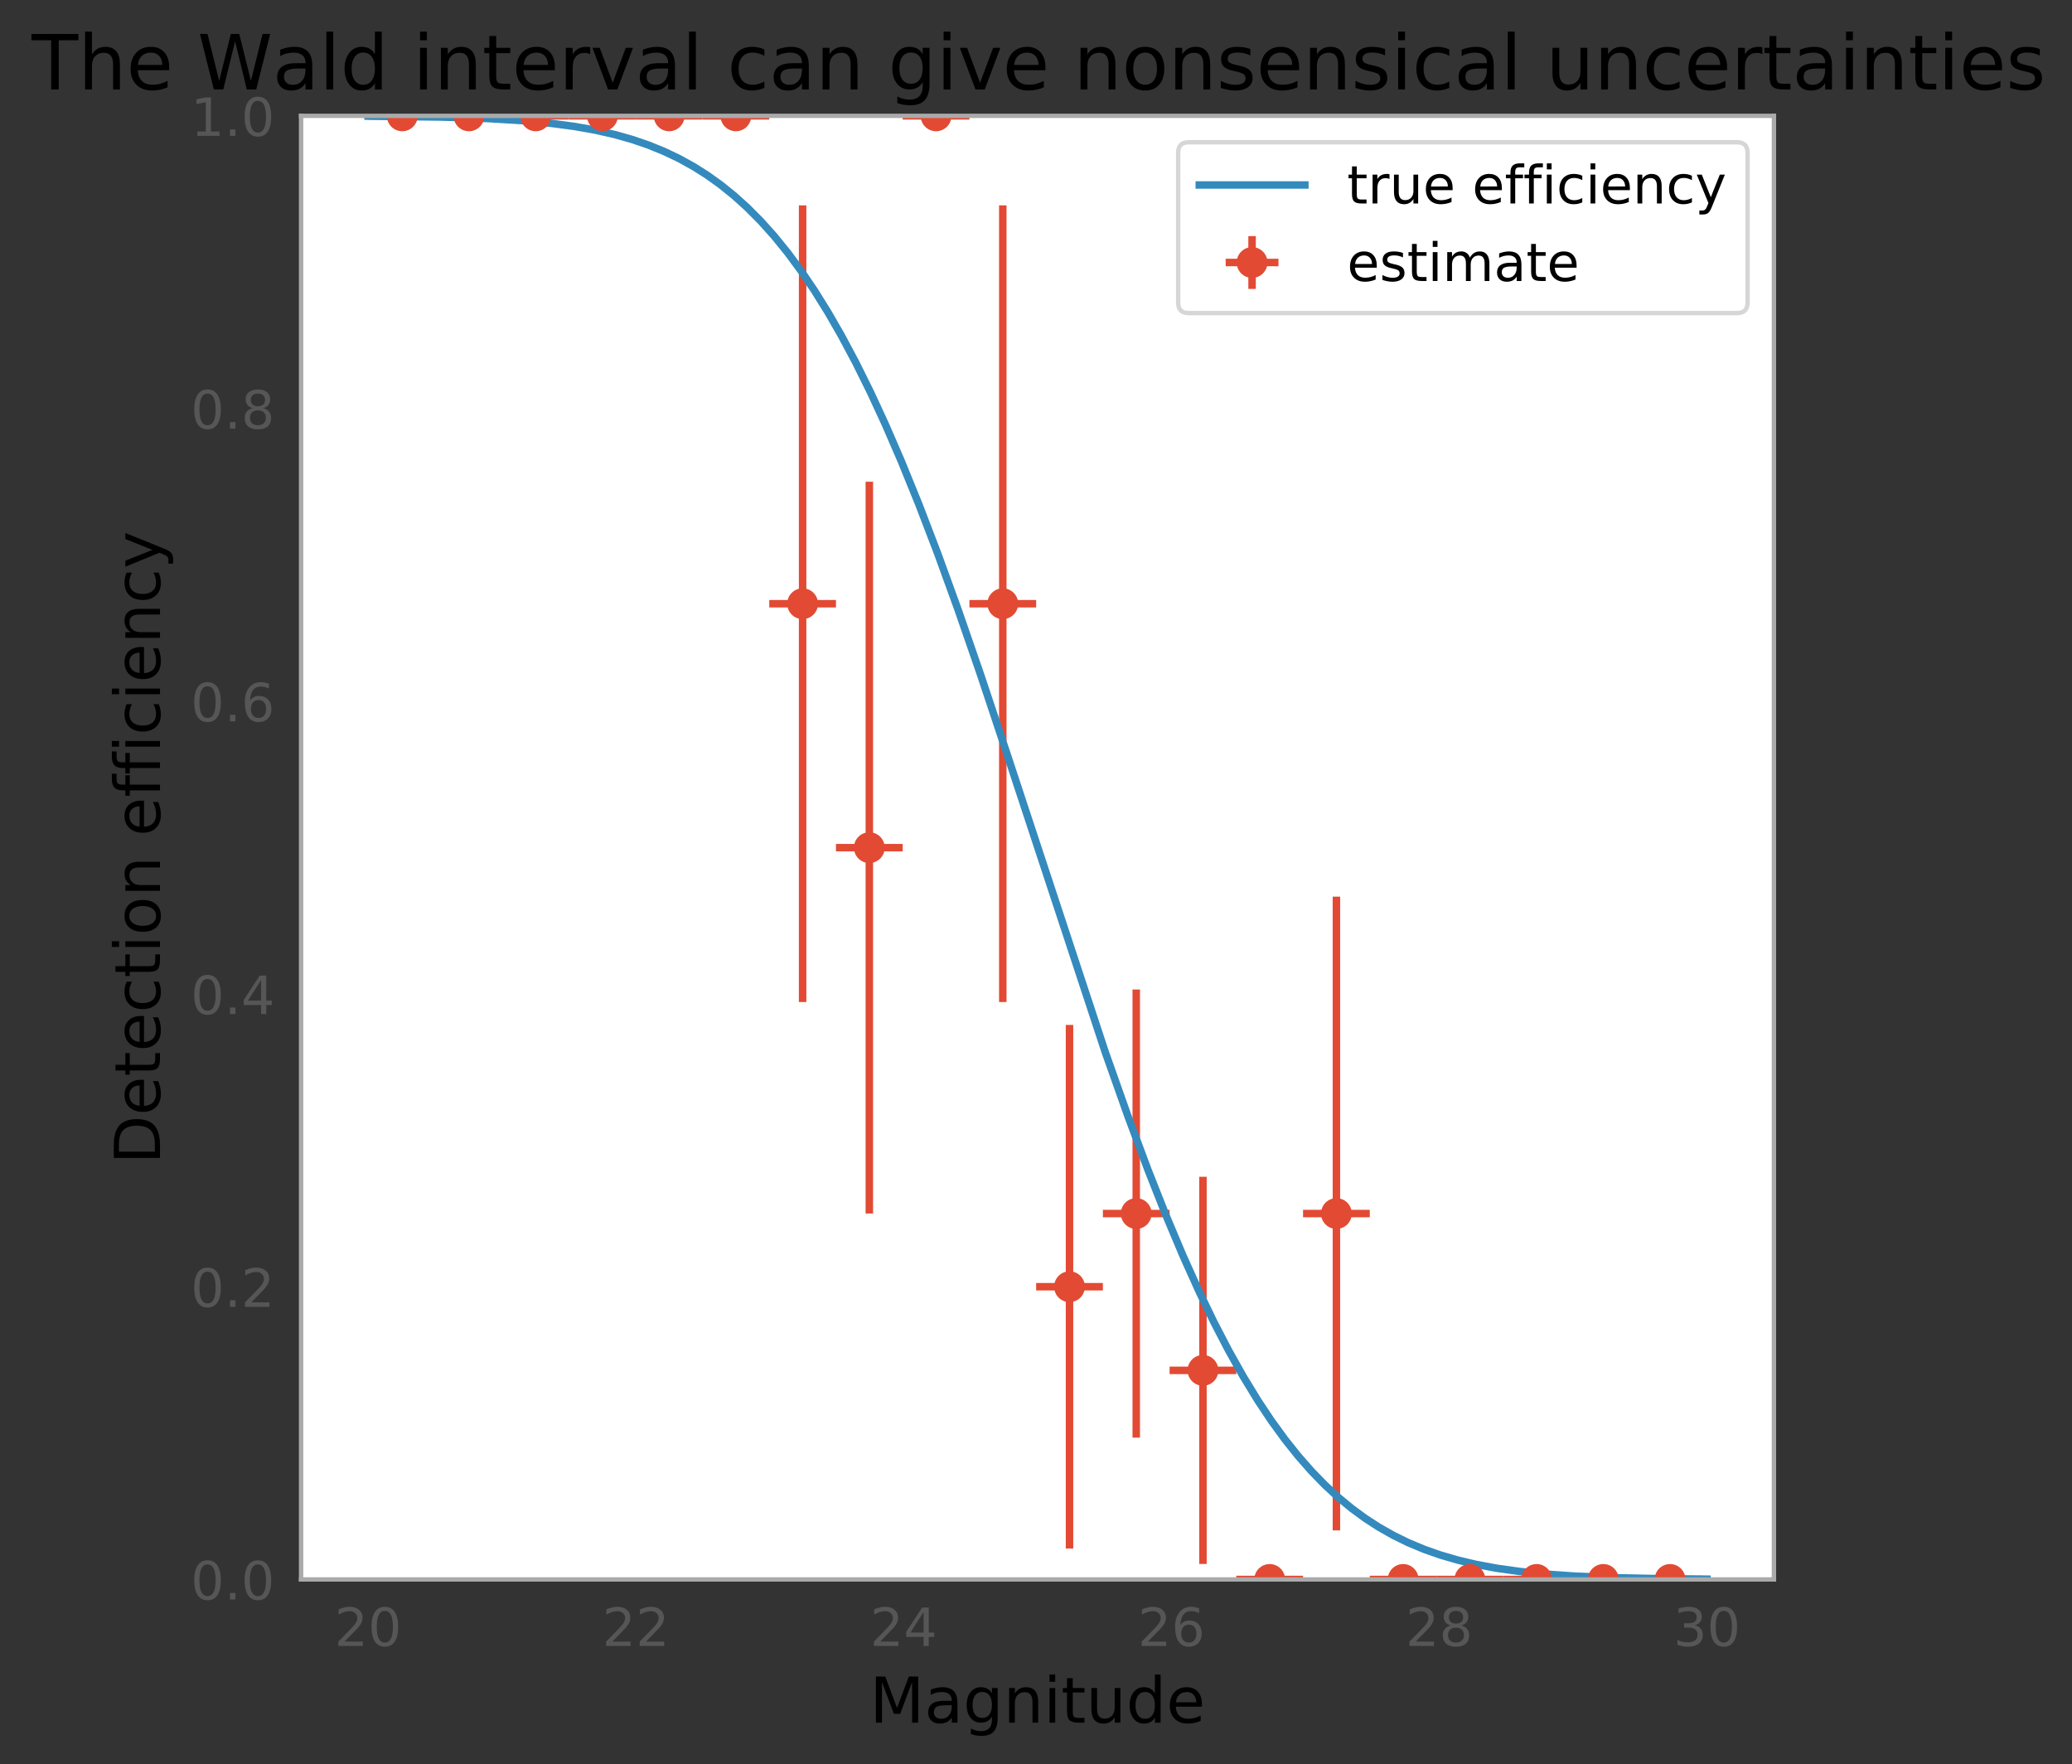 <?xml version="1.0" encoding="utf-8" standalone="no"?>
<!DOCTYPE svg PUBLIC "-//W3C//DTD SVG 1.1//EN"
  "http://www.w3.org/Graphics/SVG/1.1/DTD/svg11.dtd">
<!-- Created with matplotlib (http://matplotlib.org/) -->
<svg height="401pt" version="1.1" viewBox="0 0 471 401" width="471pt" xmlns="http://www.w3.org/2000/svg" xmlns:xlink="http://www.w3.org/1999/xlink">
 <rect x="0" y="0" width="471" height="401" fill="#333333" stroke="none"/>
 <defs>
  <style type="text/css">
*{stroke-linecap:butt;stroke-linejoin:round;}
  </style>
 </defs>
 <g id="figure_1">
  <g id="patch_1">
   <path d="M 0 401.72 
L 471.691 401.72 
L 471.691 0 
L 0 0 
z
" style="fill:none;"/>
  </g>
  <g id="axes_1">
   <g id="patch_2">
    <path d="M 68.445 358.97 
L 403.245 358.97 
L 403.245 26.33 
L 68.445 26.33 
z
" style="fill:#ffffff;"/>
   </g>
   <g id="matplotlib.axis_1">
    <g id="xtick_1">
     <g id="line2d_1"/>
     <g id="text_1">
      <!-- 20 -->
      <defs>
       <path d="M 19.188 8.297 
L 53.609 8.297 
L 53.609 0 
L 7.328 0 
L 7.328 8.297 
Q 12.938 14.109 22.625 23.891 
Q 32.328 33.688 34.812 36.531 
Q 39.547 41.844 41.422 45.531 
Q 43.312 49.219 43.312 52.781 
Q 43.312 58.594 39.234 62.25 
Q 35.156 65.922 28.609 65.922 
Q 23.969 65.922 18.812 64.312 
Q 13.672 62.703 7.812 59.422 
L 7.812 69.391 
Q 13.766 71.781 18.938 73 
Q 24.125 74.219 28.422 74.219 
Q 39.75 74.219 46.484 68.547 
Q 53.219 62.891 53.219 53.422 
Q 53.219 48.922 51.531 44.891 
Q 49.859 40.875 45.406 35.406 
Q 44.188 33.984 37.641 27.219 
Q 31.109 20.453 19.188 8.297 
" id="DejaVuSans-32"/>
       <path d="M 31.781 66.406 
Q 24.172 66.406 20.328 58.906 
Q 16.5 51.422 16.5 36.375 
Q 16.5 21.391 20.328 13.891 
Q 24.172 6.391 31.781 6.391 
Q 39.453 6.391 43.281 13.891 
Q 47.125 21.391 47.125 36.375 
Q 47.125 51.422 43.281 58.906 
Q 39.453 66.406 31.781 66.406 
M 31.781 74.219 
Q 44.047 74.219 50.516 64.516 
Q 56.984 54.828 56.984 36.375 
Q 56.984 17.969 50.516 8.266 
Q 44.047 -1.422 31.781 -1.422 
Q 19.531 -1.422 13.062 8.266 
Q 6.594 17.969 6.594 36.375 
Q 6.594 54.828 13.062 64.516 
Q 19.531 74.219 31.781 74.219 
" id="DejaVuSans-30"/>
      </defs>
      <g style="fill:#565656;" transform="translate(76.029 374.088)scale(0.12 -0.12)">
       <use xlink:href="#DejaVuSans-32"/>
       <use x="63.623" xlink:href="#DejaVuSans-30"/>
      </g>
     </g>
    </g>
    <g id="xtick_2">
     <g id="line2d_2"/>
     <g id="text_2">
      <!-- 22 -->
      <g style="fill:#565656;" transform="translate(136.901 374.088)scale(0.12 -0.12)">
       <use xlink:href="#DejaVuSans-32"/>
       <use x="63.623" xlink:href="#DejaVuSans-32"/>
      </g>
     </g>
    </g>
    <g id="xtick_3">
     <g id="line2d_3"/>
     <g id="text_3">
      <!-- 24 -->
      <defs>
       <path d="M 37.797 64.312 
L 12.891 25.391 
L 37.797 25.391 
z
M 35.203 72.906 
L 47.609 72.906 
L 47.609 25.391 
L 58.016 25.391 
L 58.016 17.188 
L 47.609 17.188 
L 47.609 0 
L 37.797 0 
L 37.797 17.188 
L 4.891 17.188 
L 4.891 26.703 
z
" id="DejaVuSans-34"/>
      </defs>
      <g style="fill:#565656;" transform="translate(197.774 374.088)scale(0.12 -0.12)">
       <use xlink:href="#DejaVuSans-32"/>
       <use x="63.623" xlink:href="#DejaVuSans-34"/>
      </g>
     </g>
    </g>
    <g id="xtick_4">
     <g id="line2d_4"/>
     <g id="text_4">
      <!-- 26 -->
      <defs>
       <path d="M 33.016 40.375 
Q 26.375 40.375 22.484 35.828 
Q 18.609 31.297 18.609 23.391 
Q 18.609 15.531 22.484 10.953 
Q 26.375 6.391 33.016 6.391 
Q 39.656 6.391 43.531 10.953 
Q 47.406 15.531 47.406 23.391 
Q 47.406 31.297 43.531 35.828 
Q 39.656 40.375 33.016 40.375 
M 52.594 71.297 
L 52.594 62.312 
Q 48.875 64.062 45.094 64.984 
Q 41.312 65.922 37.594 65.922 
Q 27.828 65.922 22.672 59.328 
Q 17.531 52.734 16.797 39.406 
Q 19.672 43.656 24.016 45.922 
Q 28.375 48.188 33.594 48.188 
Q 44.578 48.188 50.953 41.516 
Q 57.328 34.859 57.328 23.391 
Q 57.328 12.156 50.688 5.359 
Q 44.047 -1.422 33.016 -1.422 
Q 20.359 -1.422 13.672 8.266 
Q 6.984 17.969 6.984 36.375 
Q 6.984 53.656 15.188 63.938 
Q 23.391 74.219 37.203 74.219 
Q 40.922 74.219 44.703 73.484 
Q 48.484 72.75 52.594 71.297 
" id="DejaVuSans-36"/>
      </defs>
      <g style="fill:#565656;" transform="translate(258.647 374.088)scale(0.12 -0.12)">
       <use xlink:href="#DejaVuSans-32"/>
       <use x="63.623" xlink:href="#DejaVuSans-36"/>
      </g>
     </g>
    </g>
    <g id="xtick_5">
     <g id="line2d_5"/>
     <g id="text_5">
      <!-- 28 -->
      <defs>
       <path d="M 31.781 34.625 
Q 24.75 34.625 20.719 30.859 
Q 16.703 27.094 16.703 20.516 
Q 16.703 13.922 20.719 10.156 
Q 24.75 6.391 31.781 6.391 
Q 38.812 6.391 42.859 10.172 
Q 46.922 13.969 46.922 20.516 
Q 46.922 27.094 42.891 30.859 
Q 38.875 34.625 31.781 34.625 
M 21.922 38.812 
Q 15.578 40.375 12.031 44.719 
Q 8.5 49.078 8.5 55.328 
Q 8.5 64.062 14.719 69.141 
Q 20.953 74.219 31.781 74.219 
Q 42.672 74.219 48.875 69.141 
Q 55.078 64.062 55.078 55.328 
Q 55.078 49.078 51.531 44.719 
Q 48 40.375 41.703 38.812 
Q 48.828 37.156 52.797 32.312 
Q 56.781 27.484 56.781 20.516 
Q 56.781 9.906 50.312 4.234 
Q 43.844 -1.422 31.781 -1.422 
Q 19.734 -1.422 13.25 4.234 
Q 6.781 9.906 6.781 20.516 
Q 6.781 27.484 10.781 32.312 
Q 14.797 37.156 21.922 38.812 
M 18.312 54.391 
Q 18.312 48.734 21.844 45.562 
Q 25.391 42.391 31.781 42.391 
Q 38.141 42.391 41.719 45.562 
Q 45.312 48.734 45.312 54.391 
Q 45.312 60.062 41.719 63.234 
Q 38.141 66.406 31.781 66.406 
Q 25.391 66.406 21.844 63.234 
Q 18.312 60.062 18.312 54.391 
" id="DejaVuSans-38"/>
      </defs>
      <g style="fill:#565656;" transform="translate(319.52 374.088)scale(0.12 -0.12)">
       <use xlink:href="#DejaVuSans-32"/>
       <use x="63.623" xlink:href="#DejaVuSans-38"/>
      </g>
     </g>
    </g>
    <g id="xtick_6">
     <g id="line2d_6"/>
     <g id="text_6">
      <!-- 30 -->
      <defs>
       <path d="M 40.578 39.312 
Q 47.656 37.797 51.625 33 
Q 55.609 28.219 55.609 21.188 
Q 55.609 10.406 48.188 4.484 
Q 40.766 -1.422 27.094 -1.422 
Q 22.516 -1.422 17.656 -0.516 
Q 12.797 0.391 7.625 2.203 
L 7.625 11.719 
Q 11.719 9.328 16.594 8.109 
Q 21.484 6.891 26.812 6.891 
Q 36.078 6.891 40.938 10.547 
Q 45.797 14.203 45.797 21.188 
Q 45.797 27.641 41.281 31.266 
Q 36.766 34.906 28.719 34.906 
L 20.219 34.906 
L 20.219 43.016 
L 29.109 43.016 
Q 36.375 43.016 40.234 45.922 
Q 44.094 48.828 44.094 54.297 
Q 44.094 59.906 40.109 62.906 
Q 36.141 65.922 28.719 65.922 
Q 24.656 65.922 20.016 65.031 
Q 15.375 64.156 9.812 62.312 
L 9.812 71.094 
Q 15.438 72.656 20.344 73.438 
Q 25.25 74.219 29.594 74.219 
Q 40.828 74.219 47.359 69.109 
Q 53.906 64.016 53.906 55.328 
Q 53.906 49.266 50.438 45.094 
Q 46.969 40.922 40.578 39.312 
" id="DejaVuSans-33"/>
      </defs>
      <g style="fill:#565656;" transform="translate(380.392 374.088)scale(0.12 -0.12)">
       <use xlink:href="#DejaVuSans-33"/>
       <use x="63.623" xlink:href="#DejaVuSans-30"/>
      </g>
     </g>
    </g>
    <g id="text_7">
     <!-- Magnitude -->
     <defs>
      <path d="M 9.812 72.906 
L 24.516 72.906 
L 43.109 23.297 
L 61.812 72.906 
L 76.516 72.906 
L 76.516 0 
L 66.891 0 
L 66.891 64.016 
L 48.094 14.016 
L 38.188 14.016 
L 19.391 64.016 
L 19.391 0 
L 9.812 0 
z
" id="DejaVuSans-4d"/>
      <path d="M 34.281 27.484 
Q 23.391 27.484 19.188 25 
Q 14.984 22.516 14.984 16.5 
Q 14.984 11.719 18.141 8.906 
Q 21.297 6.109 26.703 6.109 
Q 34.188 6.109 38.703 11.406 
Q 43.219 16.703 43.219 25.484 
L 43.219 27.484 
z
M 52.203 31.203 
L 52.203 0 
L 43.219 0 
L 43.219 8.297 
Q 40.141 3.328 35.547 0.953 
Q 30.953 -1.422 24.312 -1.422 
Q 15.922 -1.422 10.953 3.297 
Q 6 8.016 6 15.922 
Q 6 25.141 12.172 29.828 
Q 18.359 34.516 30.609 34.516 
L 43.219 34.516 
L 43.219 35.406 
Q 43.219 41.609 39.141 45 
Q 35.062 48.391 27.688 48.391 
Q 23 48.391 18.547 47.266 
Q 14.109 46.141 10.016 43.891 
L 10.016 52.203 
Q 14.938 54.109 19.578 55.047 
Q 24.219 56 28.609 56 
Q 40.484 56 46.344 49.844 
Q 52.203 43.703 52.203 31.203 
" id="DejaVuSans-61"/>
      <path d="M 45.406 27.984 
Q 45.406 37.75 41.375 43.109 
Q 37.359 48.484 30.078 48.484 
Q 22.859 48.484 18.828 43.109 
Q 14.797 37.75 14.797 27.984 
Q 14.797 18.266 18.828 12.891 
Q 22.859 7.516 30.078 7.516 
Q 37.359 7.516 41.375 12.891 
Q 45.406 18.266 45.406 27.984 
M 54.391 6.781 
Q 54.391 -7.172 48.188 -13.984 
Q 42 -20.797 29.203 -20.797 
Q 24.469 -20.797 20.266 -20.094 
Q 16.062 -19.391 12.109 -17.922 
L 12.109 -9.188 
Q 16.062 -11.328 19.922 -12.344 
Q 23.781 -13.375 27.781 -13.375 
Q 36.625 -13.375 41.016 -8.766 
Q 45.406 -4.156 45.406 5.172 
L 45.406 9.625 
Q 42.625 4.781 38.281 2.391 
Q 33.938 0 27.875 0 
Q 17.828 0 11.672 7.656 
Q 5.516 15.328 5.516 27.984 
Q 5.516 40.672 11.672 48.328 
Q 17.828 56 27.875 56 
Q 33.938 56 38.281 53.609 
Q 42.625 51.219 45.406 46.391 
L 45.406 54.688 
L 54.391 54.688 
z
" id="DejaVuSans-67"/>
      <path d="M 54.891 33.016 
L 54.891 0 
L 45.906 0 
L 45.906 32.719 
Q 45.906 40.484 42.875 44.328 
Q 39.844 48.188 33.797 48.188 
Q 26.516 48.188 22.312 43.547 
Q 18.109 38.922 18.109 30.906 
L 18.109 0 
L 9.078 0 
L 9.078 54.688 
L 18.109 54.688 
L 18.109 46.188 
Q 21.344 51.125 25.703 53.562 
Q 30.078 56 35.797 56 
Q 45.219 56 50.047 50.172 
Q 54.891 44.344 54.891 33.016 
" id="DejaVuSans-6e"/>
      <path d="M 9.422 54.688 
L 18.406 54.688 
L 18.406 0 
L 9.422 0 
z
M 9.422 75.984 
L 18.406 75.984 
L 18.406 64.594 
L 9.422 64.594 
z
" id="DejaVuSans-69"/>
      <path d="M 18.312 70.219 
L 18.312 54.688 
L 36.812 54.688 
L 36.812 47.703 
L 18.312 47.703 
L 18.312 18.016 
Q 18.312 11.328 20.141 9.422 
Q 21.969 7.516 27.594 7.516 
L 36.812 7.516 
L 36.812 0 
L 27.594 0 
Q 17.188 0 13.234 3.875 
Q 9.281 7.766 9.281 18.016 
L 9.281 47.703 
L 2.688 47.703 
L 2.688 54.688 
L 9.281 54.688 
L 9.281 70.219 
z
" id="DejaVuSans-74"/>
      <path d="M 8.5 21.578 
L 8.5 54.688 
L 17.484 54.688 
L 17.484 21.922 
Q 17.484 14.156 20.5 10.266 
Q 23.531 6.391 29.594 6.391 
Q 36.859 6.391 41.078 11.031 
Q 45.312 15.672 45.312 23.688 
L 45.312 54.688 
L 54.297 54.688 
L 54.297 0 
L 45.312 0 
L 45.312 8.406 
Q 42.047 3.422 37.719 1 
Q 33.406 -1.422 27.688 -1.422 
Q 18.266 -1.422 13.375 4.438 
Q 8.5 10.297 8.5 21.578 
M 31.109 56 
z
" id="DejaVuSans-75"/>
      <path d="M 45.406 46.391 
L 45.406 75.984 
L 54.391 75.984 
L 54.391 0 
L 45.406 0 
L 45.406 8.203 
Q 42.578 3.328 38.25 0.953 
Q 33.938 -1.422 27.875 -1.422 
Q 17.969 -1.422 11.734 6.484 
Q 5.516 14.406 5.516 27.297 
Q 5.516 40.188 11.734 48.094 
Q 17.969 56 27.875 56 
Q 33.938 56 38.25 53.625 
Q 42.578 51.266 45.406 46.391 
M 14.797 27.297 
Q 14.797 17.391 18.875 11.75 
Q 22.953 6.109 30.078 6.109 
Q 37.203 6.109 41.297 11.75 
Q 45.406 17.391 45.406 27.297 
Q 45.406 37.203 41.297 42.844 
Q 37.203 48.484 30.078 48.484 
Q 22.953 48.484 18.875 42.844 
Q 14.797 37.203 14.797 27.297 
" id="DejaVuSans-64"/>
      <path d="M 56.203 29.594 
L 56.203 25.203 
L 14.891 25.203 
Q 15.484 15.922 20.484 11.062 
Q 25.484 6.203 34.422 6.203 
Q 39.594 6.203 44.453 7.469 
Q 49.312 8.734 54.109 11.281 
L 54.109 2.781 
Q 49.266 0.734 44.188 -0.344 
Q 39.109 -1.422 33.891 -1.422 
Q 20.797 -1.422 13.156 6.188 
Q 5.516 13.812 5.516 26.812 
Q 5.516 40.234 12.766 48.109 
Q 20.016 56 32.328 56 
Q 43.359 56 49.781 48.891 
Q 56.203 41.797 56.203 29.594 
M 47.219 32.234 
Q 47.125 39.594 43.094 43.984 
Q 39.062 48.391 32.422 48.391 
Q 24.906 48.391 20.391 44.141 
Q 15.875 39.891 15.188 32.172 
z
" id="DejaVuSans-65"/>
     </defs>
     <g transform="translate(197.7 391.526)scale(0.144 -0.144)">
      <use xlink:href="#DejaVuSans-4d"/>
      <use x="86.279" xlink:href="#DejaVuSans-61"/>
      <use x="147.559" xlink:href="#DejaVuSans-67"/>
      <use x="211.035" xlink:href="#DejaVuSans-6e"/>
      <use x="274.414" xlink:href="#DejaVuSans-69"/>
      <use x="302.197" xlink:href="#DejaVuSans-74"/>
      <use x="341.406" xlink:href="#DejaVuSans-75"/>
      <use x="404.785" xlink:href="#DejaVuSans-64"/>
      <use x="468.262" xlink:href="#DejaVuSans-65"/>
     </g>
    </g>
   </g>
   <g id="matplotlib.axis_2">
    <g id="ytick_1">
     <g id="line2d_7"/>
     <g id="text_8">
      <!-- 0.0 -->
      <defs>
       <path d="M 10.688 12.406 
L 21 12.406 
L 21 0 
L 10.688 0 
z
" id="DejaVuSans-2e"/>
      </defs>
      <g style="fill:#565656;" transform="translate(43.362 363.529)scale(0.12 -0.12)">
       <use xlink:href="#DejaVuSans-30"/>
       <use x="63.623" xlink:href="#DejaVuSans-2e"/>
       <use x="95.41" xlink:href="#DejaVuSans-30"/>
      </g>
     </g>
    </g>
    <g id="ytick_2">
     <g id="line2d_8"/>
     <g id="text_9">
      <!-- 0.2 -->
      <g style="fill:#565656;" transform="translate(43.362 297.001)scale(0.12 -0.12)">
       <use xlink:href="#DejaVuSans-30"/>
       <use x="63.623" xlink:href="#DejaVuSans-2e"/>
       <use x="95.41" xlink:href="#DejaVuSans-32"/>
      </g>
     </g>
    </g>
    <g id="ytick_3">
     <g id="line2d_9"/>
     <g id="text_10">
      <!-- 0.4 -->
      <g style="fill:#565656;" transform="translate(43.362 230.473)scale(0.12 -0.12)">
       <use xlink:href="#DejaVuSans-30"/>
       <use x="63.623" xlink:href="#DejaVuSans-2e"/>
       <use x="95.41" xlink:href="#DejaVuSans-34"/>
      </g>
     </g>
    </g>
    <g id="ytick_4">
     <g id="line2d_10"/>
     <g id="text_11">
      <!-- 0.6 -->
      <g style="fill:#565656;" transform="translate(43.362 163.945)scale(0.12 -0.12)">
       <use xlink:href="#DejaVuSans-30"/>
       <use x="63.623" xlink:href="#DejaVuSans-2e"/>
       <use x="95.41" xlink:href="#DejaVuSans-36"/>
      </g>
     </g>
    </g>
    <g id="ytick_5">
     <g id="line2d_11"/>
     <g id="text_12">
      <!-- 0.8 -->
      <g style="fill:#565656;" transform="translate(43.362 97.417)scale(0.12 -0.12)">
       <use xlink:href="#DejaVuSans-30"/>
       <use x="63.623" xlink:href="#DejaVuSans-2e"/>
       <use x="95.41" xlink:href="#DejaVuSans-38"/>
      </g>
     </g>
    </g>
    <g id="ytick_6">
     <g id="line2d_12"/>
     <g id="text_13">
      <!-- 1.0 -->
      <defs>
       <path d="M 12.406 8.297 
L 28.516 8.297 
L 28.516 63.922 
L 10.984 60.406 
L 10.984 69.391 
L 28.422 72.906 
L 38.281 72.906 
L 38.281 8.297 
L 54.391 8.297 
L 54.391 0 
L 12.406 0 
z
" id="DejaVuSans-31"/>
      </defs>
      <g style="fill:#565656;" transform="translate(43.362 30.889)scale(0.12 -0.12)">
       <use xlink:href="#DejaVuSans-31"/>
       <use x="63.623" xlink:href="#DejaVuSans-2e"/>
       <use x="95.41" xlink:href="#DejaVuSans-30"/>
      </g>
     </g>
    </g>
    <g id="text_14">
     <!-- Detection efficiency -->
     <defs>
      <path d="M 19.672 64.797 
L 19.672 8.109 
L 31.594 8.109 
Q 46.688 8.109 53.688 14.938 
Q 60.688 21.781 60.688 36.531 
Q 60.688 51.172 53.688 57.984 
Q 46.688 64.797 31.594 64.797 
z
M 9.812 72.906 
L 30.078 72.906 
Q 51.266 72.906 61.172 64.094 
Q 71.094 55.281 71.094 36.531 
Q 71.094 17.672 61.125 8.828 
Q 51.172 0 30.078 0 
L 9.812 0 
z
" id="DejaVuSans-44"/>
      <path d="M 48.781 52.594 
L 48.781 44.188 
Q 44.969 46.297 41.141 47.344 
Q 37.312 48.391 33.406 48.391 
Q 24.656 48.391 19.812 42.844 
Q 14.984 37.312 14.984 27.297 
Q 14.984 17.281 19.812 11.734 
Q 24.656 6.203 33.406 6.203 
Q 37.312 6.203 41.141 7.25 
Q 44.969 8.297 48.781 10.406 
L 48.781 2.094 
Q 45.016 0.344 40.984 -0.531 
Q 36.969 -1.422 32.422 -1.422 
Q 20.062 -1.422 12.781 6.344 
Q 5.516 14.109 5.516 27.297 
Q 5.516 40.672 12.859 48.328 
Q 20.219 56 33.016 56 
Q 37.156 56 41.109 55.141 
Q 45.062 54.297 48.781 52.594 
" id="DejaVuSans-63"/>
      <path d="M 30.609 48.391 
Q 23.391 48.391 19.188 42.75 
Q 14.984 37.109 14.984 27.297 
Q 14.984 17.484 19.156 11.844 
Q 23.344 6.203 30.609 6.203 
Q 37.797 6.203 41.984 11.859 
Q 46.188 17.531 46.188 27.297 
Q 46.188 37.016 41.984 42.703 
Q 37.797 48.391 30.609 48.391 
M 30.609 56 
Q 42.328 56 49.016 48.375 
Q 55.719 40.766 55.719 27.297 
Q 55.719 13.875 49.016 6.219 
Q 42.328 -1.422 30.609 -1.422 
Q 18.844 -1.422 12.172 6.219 
Q 5.516 13.875 5.516 27.297 
Q 5.516 40.766 12.172 48.375 
Q 18.844 56 30.609 56 
" id="DejaVuSans-6f"/>
      <path id="DejaVuSans-20"/>
      <path d="M 37.109 75.984 
L 37.109 68.5 
L 28.516 68.5 
Q 23.688 68.5 21.797 66.547 
Q 19.922 64.594 19.922 59.516 
L 19.922 54.688 
L 34.719 54.688 
L 34.719 47.703 
L 19.922 47.703 
L 19.922 0 
L 10.891 0 
L 10.891 47.703 
L 2.297 47.703 
L 2.297 54.688 
L 10.891 54.688 
L 10.891 58.5 
Q 10.891 67.625 15.141 71.797 
Q 19.391 75.984 28.609 75.984 
z
" id="DejaVuSans-66"/>
      <path d="M 32.172 -5.078 
Q 28.375 -14.844 24.75 -17.812 
Q 21.141 -20.797 15.094 -20.797 
L 7.906 -20.797 
L 7.906 -13.281 
L 13.188 -13.281 
Q 16.891 -13.281 18.938 -11.516 
Q 21 -9.766 23.484 -3.219 
L 25.094 0.875 
L 2.984 54.688 
L 12.5 54.688 
L 29.594 11.922 
L 46.688 54.688 
L 56.203 54.688 
z
" id="DejaVuSans-79"/>
     </defs>
     <g transform="translate(36.367 264.588)rotate(-90)scale(0.144 -0.144)">
      <use xlink:href="#DejaVuSans-44"/>
      <use x="77.002" xlink:href="#DejaVuSans-65"/>
      <use x="138.525" xlink:href="#DejaVuSans-74"/>
      <use x="177.734" xlink:href="#DejaVuSans-65"/>
      <use x="239.258" xlink:href="#DejaVuSans-63"/>
      <use x="294.238" xlink:href="#DejaVuSans-74"/>
      <use x="333.447" xlink:href="#DejaVuSans-69"/>
      <use x="361.23" xlink:href="#DejaVuSans-6f"/>
      <use x="422.412" xlink:href="#DejaVuSans-6e"/>
      <use x="485.791" xlink:href="#DejaVuSans-20"/>
      <use x="517.578" xlink:href="#DejaVuSans-65"/>
      <use x="579.102" xlink:href="#DejaVuSans-66"/>
      <use x="614.307" xlink:href="#DejaVuSans-66"/>
      <use x="649.512" xlink:href="#DejaVuSans-69"/>
      <use x="677.295" xlink:href="#DejaVuSans-63"/>
      <use x="732.275" xlink:href="#DejaVuSans-69"/>
      <use x="760.059" xlink:href="#DejaVuSans-65"/>
      <use x="821.582" xlink:href="#DejaVuSans-6e"/>
      <use x="884.961" xlink:href="#DejaVuSans-63"/>
      <use x="939.941" xlink:href="#DejaVuSans-79"/>
     </g>
    </g>
   </g>
   <g id="LineCollection_1">
    <path clip-path="url(#pbc240afb6a)" d="M 83.856 26.33 
L 99.023 26.33 
" style="fill:none;stroke:#e24a33;stroke-width:1.7;"/>
    <path clip-path="url(#pbc240afb6a)" d="M 99.023 26.33 
L 114.191 26.33 
" style="fill:none;stroke:#e24a33;stroke-width:1.7;"/>
    <path clip-path="url(#pbc240afb6a)" d="M 114.191 26.33 
L 129.359 26.33 
" style="fill:none;stroke:#e24a33;stroke-width:1.7;"/>
    <path clip-path="url(#pbc240afb6a)" d="M 129.359 26.33 
L 144.527 26.33 
" style="fill:none;stroke:#e24a33;stroke-width:1.7;"/>
    <path clip-path="url(#pbc240afb6a)" d="M 144.527 26.33 
L 159.695 26.33 
" style="fill:none;stroke:#e24a33;stroke-width:1.7;"/>
    <path clip-path="url(#pbc240afb6a)" d="M 159.695 26.33 
L 174.863 26.33 
" style="fill:none;stroke:#e24a33;stroke-width:1.7;"/>
    <path clip-path="url(#pbc240afb6a)" d="M 174.863 137.21 
L 190.03 137.21 
" style="fill:none;stroke:#e24a33;stroke-width:1.7;"/>
    <path clip-path="url(#pbc240afb6a)" d="M 190.03 192.65 
L 205.198 192.65 
" style="fill:none;stroke:#e24a33;stroke-width:1.7;"/>
    <path clip-path="url(#pbc240afb6a)" d="M 205.198 26.33 
L 220.366 26.33 
" style="fill:none;stroke:#e24a33;stroke-width:1.7;"/>
    <path clip-path="url(#pbc240afb6a)" d="M 220.366 137.21 
L 235.534 137.21 
" style="fill:none;stroke:#e24a33;stroke-width:1.7;"/>
    <path clip-path="url(#pbc240afb6a)" d="M 235.534 292.442 
L 250.702 292.442 
" style="fill:none;stroke:#e24a33;stroke-width:1.7;"/>
    <path clip-path="url(#pbc240afb6a)" d="M 250.702 275.81 
L 265.87 275.81 
" style="fill:none;stroke:#e24a33;stroke-width:1.7;"/>
    <path clip-path="url(#pbc240afb6a)" d="M 265.87 311.45 
L 281.037 311.45 
" style="fill:none;stroke:#e24a33;stroke-width:1.7;"/>
    <path clip-path="url(#pbc240afb6a)" d="M 281.037 358.97 
L 296.205 358.97 
" style="fill:none;stroke:#e24a33;stroke-width:1.7;"/>
    <path clip-path="url(#pbc240afb6a)" d="M 296.205 275.81 
L 311.373 275.81 
" style="fill:none;stroke:#e24a33;stroke-width:1.7;"/>
    <path clip-path="url(#pbc240afb6a)" d="M 311.373 358.97 
L 326.541 358.97 
" style="fill:none;stroke:#e24a33;stroke-width:1.7;"/>
    <path clip-path="url(#pbc240afb6a)" d="M 326.541 358.97 
L 341.709 358.97 
" style="fill:none;stroke:#e24a33;stroke-width:1.7;"/>
    <path clip-path="url(#pbc240afb6a)" d="M 341.709 358.97 
L 356.876 358.97 
" style="fill:none;stroke:#e24a33;stroke-width:1.7;"/>
    <path clip-path="url(#pbc240afb6a)" d="M 356.876 358.97 
L 372.044 358.97 
" style="fill:none;stroke:#e24a33;stroke-width:1.7;"/>
    <path clip-path="url(#pbc240afb6a)" d="M 372.044 358.97 
L 387.212 358.97 
" style="fill:none;stroke:#e24a33;stroke-width:1.7;"/>
   </g>
   <g id="LineCollection_2">
    <path clip-path="url(#pbc240afb6a)" d="M 91.44 26.33 
L 91.44 26.33 
" style="fill:none;stroke:#e24a33;stroke-width:1.7;"/>
    <path clip-path="url(#pbc240afb6a)" d="M 106.607 26.33 
L 106.607 26.33 
" style="fill:none;stroke:#e24a33;stroke-width:1.7;"/>
    <path clip-path="url(#pbc240afb6a)" d="M 121.775 26.33 
L 121.775 26.33 
" style="fill:none;stroke:#e24a33;stroke-width:1.7;"/>
    <path clip-path="url(#pbc240afb6a)" d="M 136.943 26.33 
L 136.943 26.33 
" style="fill:none;stroke:#e24a33;stroke-width:1.7;"/>
    <path clip-path="url(#pbc240afb6a)" d="M 152.111 26.33 
L 152.111 26.33 
" style="fill:none;stroke:#e24a33;stroke-width:1.7;"/>
    <path clip-path="url(#pbc240afb6a)" d="M 167.279 26.33 
L 167.279 26.33 
" style="fill:none;stroke:#e24a33;stroke-width:1.7;"/>
    <path clip-path="url(#pbc240afb6a)" d="M 182.447 227.743 
L 182.447 46.677 
" style="fill:none;stroke:#e24a33;stroke-width:1.7;"/>
    <path clip-path="url(#pbc240afb6a)" d="M 197.614 275.81 
L 197.614 109.49 
" style="fill:none;stroke:#e24a33;stroke-width:1.7;"/>
    <path clip-path="url(#pbc240afb6a)" d="M 212.782 26.33 
L 212.782 26.33 
" style="fill:none;stroke:#e24a33;stroke-width:1.7;"/>
    <path clip-path="url(#pbc240afb6a)" d="M 227.95 227.743 
L 227.95 46.677 
" style="fill:none;stroke:#e24a33;stroke-width:1.7;"/>
    <path clip-path="url(#pbc240afb6a)" d="M 243.118 351.947 
L 243.118 232.938 
" style="fill:none;stroke:#e24a33;stroke-width:1.7;"/>
    <path clip-path="url(#pbc240afb6a)" d="M 258.286 326.735 
L 258.286 224.885 
" style="fill:none;stroke:#e24a33;stroke-width:1.7;"/>
    <path clip-path="url(#pbc240afb6a)" d="M 273.453 355.445 
L 273.453 267.455 
" style="fill:none;stroke:#e24a33;stroke-width:1.7;"/>
    <path clip-path="url(#pbc240afb6a)" d="M 288.621 358.97 
L 288.621 358.97 
" style="fill:none;stroke:#e24a33;stroke-width:1.7;"/>
    <path clip-path="url(#pbc240afb6a)" d="M 303.789 347.829 
L 303.789 203.791 
" style="fill:none;stroke:#e24a33;stroke-width:1.7;"/>
    <path clip-path="url(#pbc240afb6a)" d="M 318.957 358.97 
L 318.957 358.97 
" style="fill:none;stroke:#e24a33;stroke-width:1.7;"/>
    <path clip-path="url(#pbc240afb6a)" d="M 334.125 358.97 
L 334.125 358.97 
" style="fill:none;stroke:#e24a33;stroke-width:1.7;"/>
    <path clip-path="url(#pbc240afb6a)" d="M 349.293 358.97 
L 349.293 358.97 
" style="fill:none;stroke:#e24a33;stroke-width:1.7;"/>
    <path clip-path="url(#pbc240afb6a)" d="M 364.46 358.97 
L 364.46 358.97 
" style="fill:none;stroke:#e24a33;stroke-width:1.7;"/>
    <path clip-path="url(#pbc240afb6a)" d="M 379.628 358.97 
L 379.628 358.97 
" style="fill:none;stroke:#e24a33;stroke-width:1.7;"/>
   </g>
   <g id="line2d_13">
    <path clip-path="url(#pbc240afb6a)" d="M 83.664 26.398 
L 100.42 26.605 
L 110.779 26.94 
L 118.7 27.411 
L 125.099 28.007 
L 130.583 28.736 
L 135.457 29.605 
L 139.723 30.578 
L 143.683 31.696 
L 147.339 32.944 
L 150.995 34.429 
L 154.347 36.027 
L 157.698 37.879 
L 160.745 39.806 
L 163.791 41.987 
L 166.838 44.441 
L 169.885 47.19 
L 172.931 50.254 
L 175.978 53.651 
L 179.025 57.4 
L 182.071 61.516 
L 185.118 66.013 
L 188.165 70.9 
L 191.212 76.186 
L 194.563 82.465 
L 197.914 89.231 
L 201.266 96.477 
L 204.922 104.915 
L 208.882 114.653 
L 213.148 125.784 
L 217.718 138.371 
L 222.897 153.324 
L 229.295 172.533 
L 251.231 239.094 
L 256.411 253.721 
L 260.981 265.955 
L 264.941 275.966 
L 268.902 285.374 
L 272.558 293.489 
L 275.909 300.431 
L 279.261 306.887 
L 282.612 312.856 
L 285.963 318.341 
L 289.01 322.915 
L 292.057 327.106 
L 295.103 330.928 
L 298.15 334.394 
L 301.197 337.523 
L 304.243 340.334 
L 307.29 342.845 
L 310.337 345.079 
L 313.384 347.055 
L 316.735 348.956 
L 320.086 350.598 
L 323.742 352.127 
L 327.398 353.411 
L 331.359 354.565 
L 335.624 355.57 
L 340.194 356.419 
L 345.374 357.15 
L 351.162 357.742 
L 358.17 358.224 
L 366.7 358.577 
L 378.278 358.814 
L 388.027 358.902 
L 388.027 358.902 
" style="fill:none;stroke:#348abd;stroke-linecap:square;stroke-width:1.7;"/>
   </g>
   <g id="line2d_14">
    <defs>
     <path d="M 0 3 
C 0.796 3 1.559 2.684 2.121 2.121 
C 2.684 1.559 3 0.796 3 0 
C 3 -0.796 2.684 -1.559 2.121 -2.121 
C 1.559 -2.684 0.796 -3 0 -3 
C -0.796 -3 -1.559 -2.684 -2.121 -2.121 
C -2.684 -1.559 -3 -0.796 -3 0 
C -3 0.796 -2.684 1.559 -2.121 2.121 
C -1.559 2.684 -0.796 3 0 3 
z
" id="m1db7027805" style="stroke:#e24a33;"/>
    </defs>
    <g clip-path="url(#pbc240afb6a)">
     <use style="fill:#e24a33;stroke:#e24a33;" x="91.44" xlink:href="#m1db7027805" y="26.33"/>
     <use style="fill:#e24a33;stroke:#e24a33;" x="106.607" xlink:href="#m1db7027805" y="26.33"/>
     <use style="fill:#e24a33;stroke:#e24a33;" x="121.775" xlink:href="#m1db7027805" y="26.33"/>
     <use style="fill:#e24a33;stroke:#e24a33;" x="136.943" xlink:href="#m1db7027805" y="26.33"/>
     <use style="fill:#e24a33;stroke:#e24a33;" x="152.111" xlink:href="#m1db7027805" y="26.33"/>
     <use style="fill:#e24a33;stroke:#e24a33;" x="167.279" xlink:href="#m1db7027805" y="26.33"/>
     <use style="fill:#e24a33;stroke:#e24a33;" x="182.447" xlink:href="#m1db7027805" y="137.21"/>
     <use style="fill:#e24a33;stroke:#e24a33;" x="197.614" xlink:href="#m1db7027805" y="192.65"/>
     <use style="fill:#e24a33;stroke:#e24a33;" x="212.782" xlink:href="#m1db7027805" y="26.33"/>
     <use style="fill:#e24a33;stroke:#e24a33;" x="227.95" xlink:href="#m1db7027805" y="137.21"/>
     <use style="fill:#e24a33;stroke:#e24a33;" x="243.118" xlink:href="#m1db7027805" y="292.442"/>
     <use style="fill:#e24a33;stroke:#e24a33;" x="258.286" xlink:href="#m1db7027805" y="275.81"/>
     <use style="fill:#e24a33;stroke:#e24a33;" x="273.453" xlink:href="#m1db7027805" y="311.45"/>
     <use style="fill:#e24a33;stroke:#e24a33;" x="288.621" xlink:href="#m1db7027805" y="358.97"/>
     <use style="fill:#e24a33;stroke:#e24a33;" x="303.789" xlink:href="#m1db7027805" y="275.81"/>
     <use style="fill:#e24a33;stroke:#e24a33;" x="318.957" xlink:href="#m1db7027805" y="358.97"/>
     <use style="fill:#e24a33;stroke:#e24a33;" x="334.125" xlink:href="#m1db7027805" y="358.97"/>
     <use style="fill:#e24a33;stroke:#e24a33;" x="349.293" xlink:href="#m1db7027805" y="358.97"/>
     <use style="fill:#e24a33;stroke:#e24a33;" x="364.46" xlink:href="#m1db7027805" y="358.97"/>
     <use style="fill:#e24a33;stroke:#e24a33;" x="379.628" xlink:href="#m1db7027805" y="358.97"/>
    </g>
   </g>
   <g id="patch_3">
    <path d="M 68.445 358.97 
L 68.445 26.33 
" style="fill:none;stroke:#aaaaaa;stroke-linecap:square;stroke-linejoin:miter;"/>
   </g>
   <g id="patch_4">
    <path d="M 403.245 358.97 
L 403.245 26.33 
" style="fill:none;stroke:#aaaaaa;stroke-linecap:square;stroke-linejoin:miter;"/>
   </g>
   <g id="patch_5">
    <path d="M 68.445 358.97 
L 403.245 358.97 
" style="fill:none;stroke:#aaaaaa;stroke-linecap:square;stroke-linejoin:miter;"/>
   </g>
   <g id="patch_6">
    <path d="M 68.445 26.33 
L 403.245 26.33 
" style="fill:none;stroke:#aaaaaa;stroke-linecap:square;stroke-linejoin:miter;"/>
   </g>
   <g id="text_15">
    <!-- The Wald interval can give nonsensical uncertainties -->
    <defs>
     <path d="M -0.297 72.906 
L 61.375 72.906 
L 61.375 64.594 
L 35.5 64.594 
L 35.5 0 
L 25.594 0 
L 25.594 64.594 
L -0.297 64.594 
z
" id="DejaVuSans-54"/>
     <path d="M 54.891 33.016 
L 54.891 0 
L 45.906 0 
L 45.906 32.719 
Q 45.906 40.484 42.875 44.328 
Q 39.844 48.188 33.797 48.188 
Q 26.516 48.188 22.312 43.547 
Q 18.109 38.922 18.109 30.906 
L 18.109 0 
L 9.078 0 
L 9.078 75.984 
L 18.109 75.984 
L 18.109 46.188 
Q 21.344 51.125 25.703 53.562 
Q 30.078 56 35.797 56 
Q 45.219 56 50.047 50.172 
Q 54.891 44.344 54.891 33.016 
" id="DejaVuSans-68"/>
     <path d="M 3.328 72.906 
L 13.281 72.906 
L 28.609 11.281 
L 43.891 72.906 
L 54.984 72.906 
L 70.312 11.281 
L 85.594 72.906 
L 95.609 72.906 
L 77.297 0 
L 64.891 0 
L 49.516 63.281 
L 33.984 0 
L 21.578 0 
z
" id="DejaVuSans-57"/>
     <path d="M 9.422 75.984 
L 18.406 75.984 
L 18.406 0 
L 9.422 0 
z
" id="DejaVuSans-6c"/>
     <path d="M 41.109 46.297 
Q 39.594 47.172 37.812 47.578 
Q 36.031 48 33.891 48 
Q 26.266 48 22.188 43.047 
Q 18.109 38.094 18.109 28.812 
L 18.109 0 
L 9.078 0 
L 9.078 54.688 
L 18.109 54.688 
L 18.109 46.188 
Q 20.953 51.172 25.484 53.578 
Q 30.031 56 36.531 56 
Q 37.453 56 38.578 55.875 
Q 39.703 55.766 41.062 55.516 
z
" id="DejaVuSans-72"/>
     <path d="M 2.984 54.688 
L 12.5 54.688 
L 29.594 8.797 
L 46.688 54.688 
L 56.203 54.688 
L 35.688 0 
L 23.484 0 
z
" id="DejaVuSans-76"/>
     <path d="M 44.281 53.078 
L 44.281 44.578 
Q 40.484 46.531 36.375 47.5 
Q 32.281 48.484 27.875 48.484 
Q 21.188 48.484 17.844 46.438 
Q 14.5 44.391 14.5 40.281 
Q 14.5 37.156 16.891 35.375 
Q 19.281 33.594 26.516 31.984 
L 29.594 31.297 
Q 39.156 29.25 43.188 25.516 
Q 47.219 21.781 47.219 15.094 
Q 47.219 7.469 41.188 3.016 
Q 35.156 -1.422 24.609 -1.422 
Q 20.219 -1.422 15.453 -0.562 
Q 10.688 0.297 5.422 2 
L 5.422 11.281 
Q 10.406 8.688 15.234 7.391 
Q 20.062 6.109 24.812 6.109 
Q 31.156 6.109 34.562 8.281 
Q 37.984 10.453 37.984 14.406 
Q 37.984 18.062 35.516 20.016 
Q 33.062 21.969 24.703 23.781 
L 21.578 24.516 
Q 13.234 26.266 9.516 29.906 
Q 5.812 33.547 5.812 39.891 
Q 5.812 47.609 11.281 51.797 
Q 16.75 56 26.812 56 
Q 31.781 56 36.172 55.266 
Q 40.578 54.547 44.281 53.078 
" id="DejaVuSans-73"/>
    </defs>
    <g transform="translate(7.2 20.33)scale(0.173 -0.173)">
     <use xlink:href="#DejaVuSans-54"/>
     <use x="61.084" xlink:href="#DejaVuSans-68"/>
     <use x="124.463" xlink:href="#DejaVuSans-65"/>
     <use x="185.986" xlink:href="#DejaVuSans-20"/>
     <use x="217.773" xlink:href="#DejaVuSans-57"/>
     <use x="316.557" xlink:href="#DejaVuSans-61"/>
     <use x="377.836" xlink:href="#DejaVuSans-6c"/>
     <use x="405.619" xlink:href="#DejaVuSans-64"/>
     <use x="469.096" xlink:href="#DejaVuSans-20"/>
     <use x="500.883" xlink:href="#DejaVuSans-69"/>
     <use x="528.666" xlink:href="#DejaVuSans-6e"/>
     <use x="592.045" xlink:href="#DejaVuSans-74"/>
     <use x="631.254" xlink:href="#DejaVuSans-65"/>
     <use x="692.777" xlink:href="#DejaVuSans-72"/>
     <use x="733.891" xlink:href="#DejaVuSans-76"/>
     <use x="793.07" xlink:href="#DejaVuSans-61"/>
     <use x="854.35" xlink:href="#DejaVuSans-6c"/>
     <use x="882.133" xlink:href="#DejaVuSans-20"/>
     <use x="913.92" xlink:href="#DejaVuSans-63"/>
     <use x="968.9" xlink:href="#DejaVuSans-61"/>
     <use x="1030.18" xlink:href="#DejaVuSans-6e"/>
     <use x="1093.559" xlink:href="#DejaVuSans-20"/>
     <use x="1125.346" xlink:href="#DejaVuSans-67"/>
     <use x="1188.822" xlink:href="#DejaVuSans-69"/>
     <use x="1216.605" xlink:href="#DejaVuSans-76"/>
     <use x="1275.785" xlink:href="#DejaVuSans-65"/>
     <use x="1337.309" xlink:href="#DejaVuSans-20"/>
     <use x="1369.096" xlink:href="#DejaVuSans-6e"/>
     <use x="1432.475" xlink:href="#DejaVuSans-6f"/>
     <use x="1493.656" xlink:href="#DejaVuSans-6e"/>
     <use x="1557.035" xlink:href="#DejaVuSans-73"/>
     <use x="1609.135" xlink:href="#DejaVuSans-65"/>
     <use x="1670.658" xlink:href="#DejaVuSans-6e"/>
     <use x="1734.037" xlink:href="#DejaVuSans-73"/>
     <use x="1786.137" xlink:href="#DejaVuSans-69"/>
     <use x="1813.92" xlink:href="#DejaVuSans-63"/>
     <use x="1868.9" xlink:href="#DejaVuSans-61"/>
     <use x="1930.18" xlink:href="#DejaVuSans-6c"/>
     <use x="1957.963" xlink:href="#DejaVuSans-20"/>
     <use x="1989.75" xlink:href="#DejaVuSans-75"/>
     <use x="2053.129" xlink:href="#DejaVuSans-6e"/>
     <use x="2116.508" xlink:href="#DejaVuSans-63"/>
     <use x="2171.488" xlink:href="#DejaVuSans-65"/>
     <use x="2233.012" xlink:href="#DejaVuSans-72"/>
     <use x="2274.125" xlink:href="#DejaVuSans-74"/>
     <use x="2313.334" xlink:href="#DejaVuSans-61"/>
     <use x="2374.613" xlink:href="#DejaVuSans-69"/>
     <use x="2402.396" xlink:href="#DejaVuSans-6e"/>
     <use x="2465.775" xlink:href="#DejaVuSans-74"/>
     <use x="2504.984" xlink:href="#DejaVuSans-69"/>
     <use x="2532.768" xlink:href="#DejaVuSans-65"/>
     <use x="2594.291" xlink:href="#DejaVuSans-73"/>
    </g>
   </g>
   <g id="legend_1">
    <g id="patch_7">
     <path d="M 270.218 71.158 
L 394.845 71.158 
Q 397.245 71.158 397.245 68.758 
L 397.245 34.73 
Q 397.245 32.33 394.845 32.33 
L 270.218 32.33 
Q 267.818 32.33 267.818 34.73 
L 267.818 68.758 
Q 267.818 71.158 270.218 71.158 
z
" style="fill:#ffffff;opacity:0.8;stroke:#cccccc;stroke-linejoin:miter;"/>
    </g>
    <g id="line2d_15">
     <path d="M 272.618 42.048 
L 296.618 42.048 
" style="fill:none;stroke:#348abd;stroke-linecap:square;stroke-width:1.7;"/>
    </g>
    <g id="line2d_16"/>
    <g id="text_16">
     <!-- true efficiency -->
     <g transform="translate(306.218 46.248)scale(0.12 -0.12)">
      <use xlink:href="#DejaVuSans-74"/>
      <use x="39.209" xlink:href="#DejaVuSans-72"/>
      <use x="80.322" xlink:href="#DejaVuSans-75"/>
      <use x="143.701" xlink:href="#DejaVuSans-65"/>
      <use x="205.225" xlink:href="#DejaVuSans-20"/>
      <use x="237.012" xlink:href="#DejaVuSans-65"/>
      <use x="298.535" xlink:href="#DejaVuSans-66"/>
      <use x="333.74" xlink:href="#DejaVuSans-66"/>
      <use x="368.945" xlink:href="#DejaVuSans-69"/>
      <use x="396.729" xlink:href="#DejaVuSans-63"/>
      <use x="451.709" xlink:href="#DejaVuSans-69"/>
      <use x="479.492" xlink:href="#DejaVuSans-65"/>
      <use x="541.016" xlink:href="#DejaVuSans-6e"/>
      <use x="604.395" xlink:href="#DejaVuSans-63"/>
      <use x="659.375" xlink:href="#DejaVuSans-79"/>
     </g>
    </g>
    <g id="LineCollection_3">
     <path d="M 278.618 59.662 
L 290.618 59.662 
" style="fill:none;stroke:#e24a33;stroke-width:1.7;"/>
    </g>
    <g id="LineCollection_4">
     <path d="M 284.618 65.662 
L 284.618 53.662 
" style="fill:none;stroke:#e24a33;stroke-width:1.7;"/>
    </g>
    <g id="line2d_17"/>
    <g id="line2d_18">
     <g>
      <use style="fill:#e24a33;stroke:#e24a33;" x="284.618" xlink:href="#m1db7027805" y="59.662"/>
     </g>
    </g>
    <g id="text_17">
     <!-- estimate -->
     <defs>
      <path d="M 52 44.188 
Q 55.375 50.25 60.062 53.125 
Q 64.75 56 71.094 56 
Q 79.641 56 84.281 50.016 
Q 88.922 44.047 88.922 33.016 
L 88.922 0 
L 79.891 0 
L 79.891 32.719 
Q 79.891 40.578 77.094 44.375 
Q 74.312 48.188 68.609 48.188 
Q 61.625 48.188 57.562 43.547 
Q 53.516 38.922 53.516 30.906 
L 53.516 0 
L 44.484 0 
L 44.484 32.719 
Q 44.484 40.625 41.703 44.406 
Q 38.922 48.188 33.109 48.188 
Q 26.219 48.188 22.156 43.531 
Q 18.109 38.875 18.109 30.906 
L 18.109 0 
L 9.078 0 
L 9.078 54.688 
L 18.109 54.688 
L 18.109 46.188 
Q 21.188 51.219 25.484 53.609 
Q 29.781 56 35.688 56 
Q 41.656 56 45.828 52.969 
Q 50 49.953 52 44.188 
" id="DejaVuSans-6d"/>
     </defs>
     <g transform="translate(306.218 63.862)scale(0.12 -0.12)">
      <use xlink:href="#DejaVuSans-65"/>
      <use x="61.523" xlink:href="#DejaVuSans-73"/>
      <use x="113.623" xlink:href="#DejaVuSans-74"/>
      <use x="152.832" xlink:href="#DejaVuSans-69"/>
      <use x="180.615" xlink:href="#DejaVuSans-6d"/>
      <use x="278.027" xlink:href="#DejaVuSans-61"/>
      <use x="339.307" xlink:href="#DejaVuSans-74"/>
      <use x="378.516" xlink:href="#DejaVuSans-65"/>
     </g>
    </g>
   </g>
  </g>
 </g>
 <defs>
  <clipPath id="pbc240afb6a">
   <rect height="332.64" width="334.8" x="68.445" y="26.33"/>
  </clipPath>
 </defs>
</svg>
